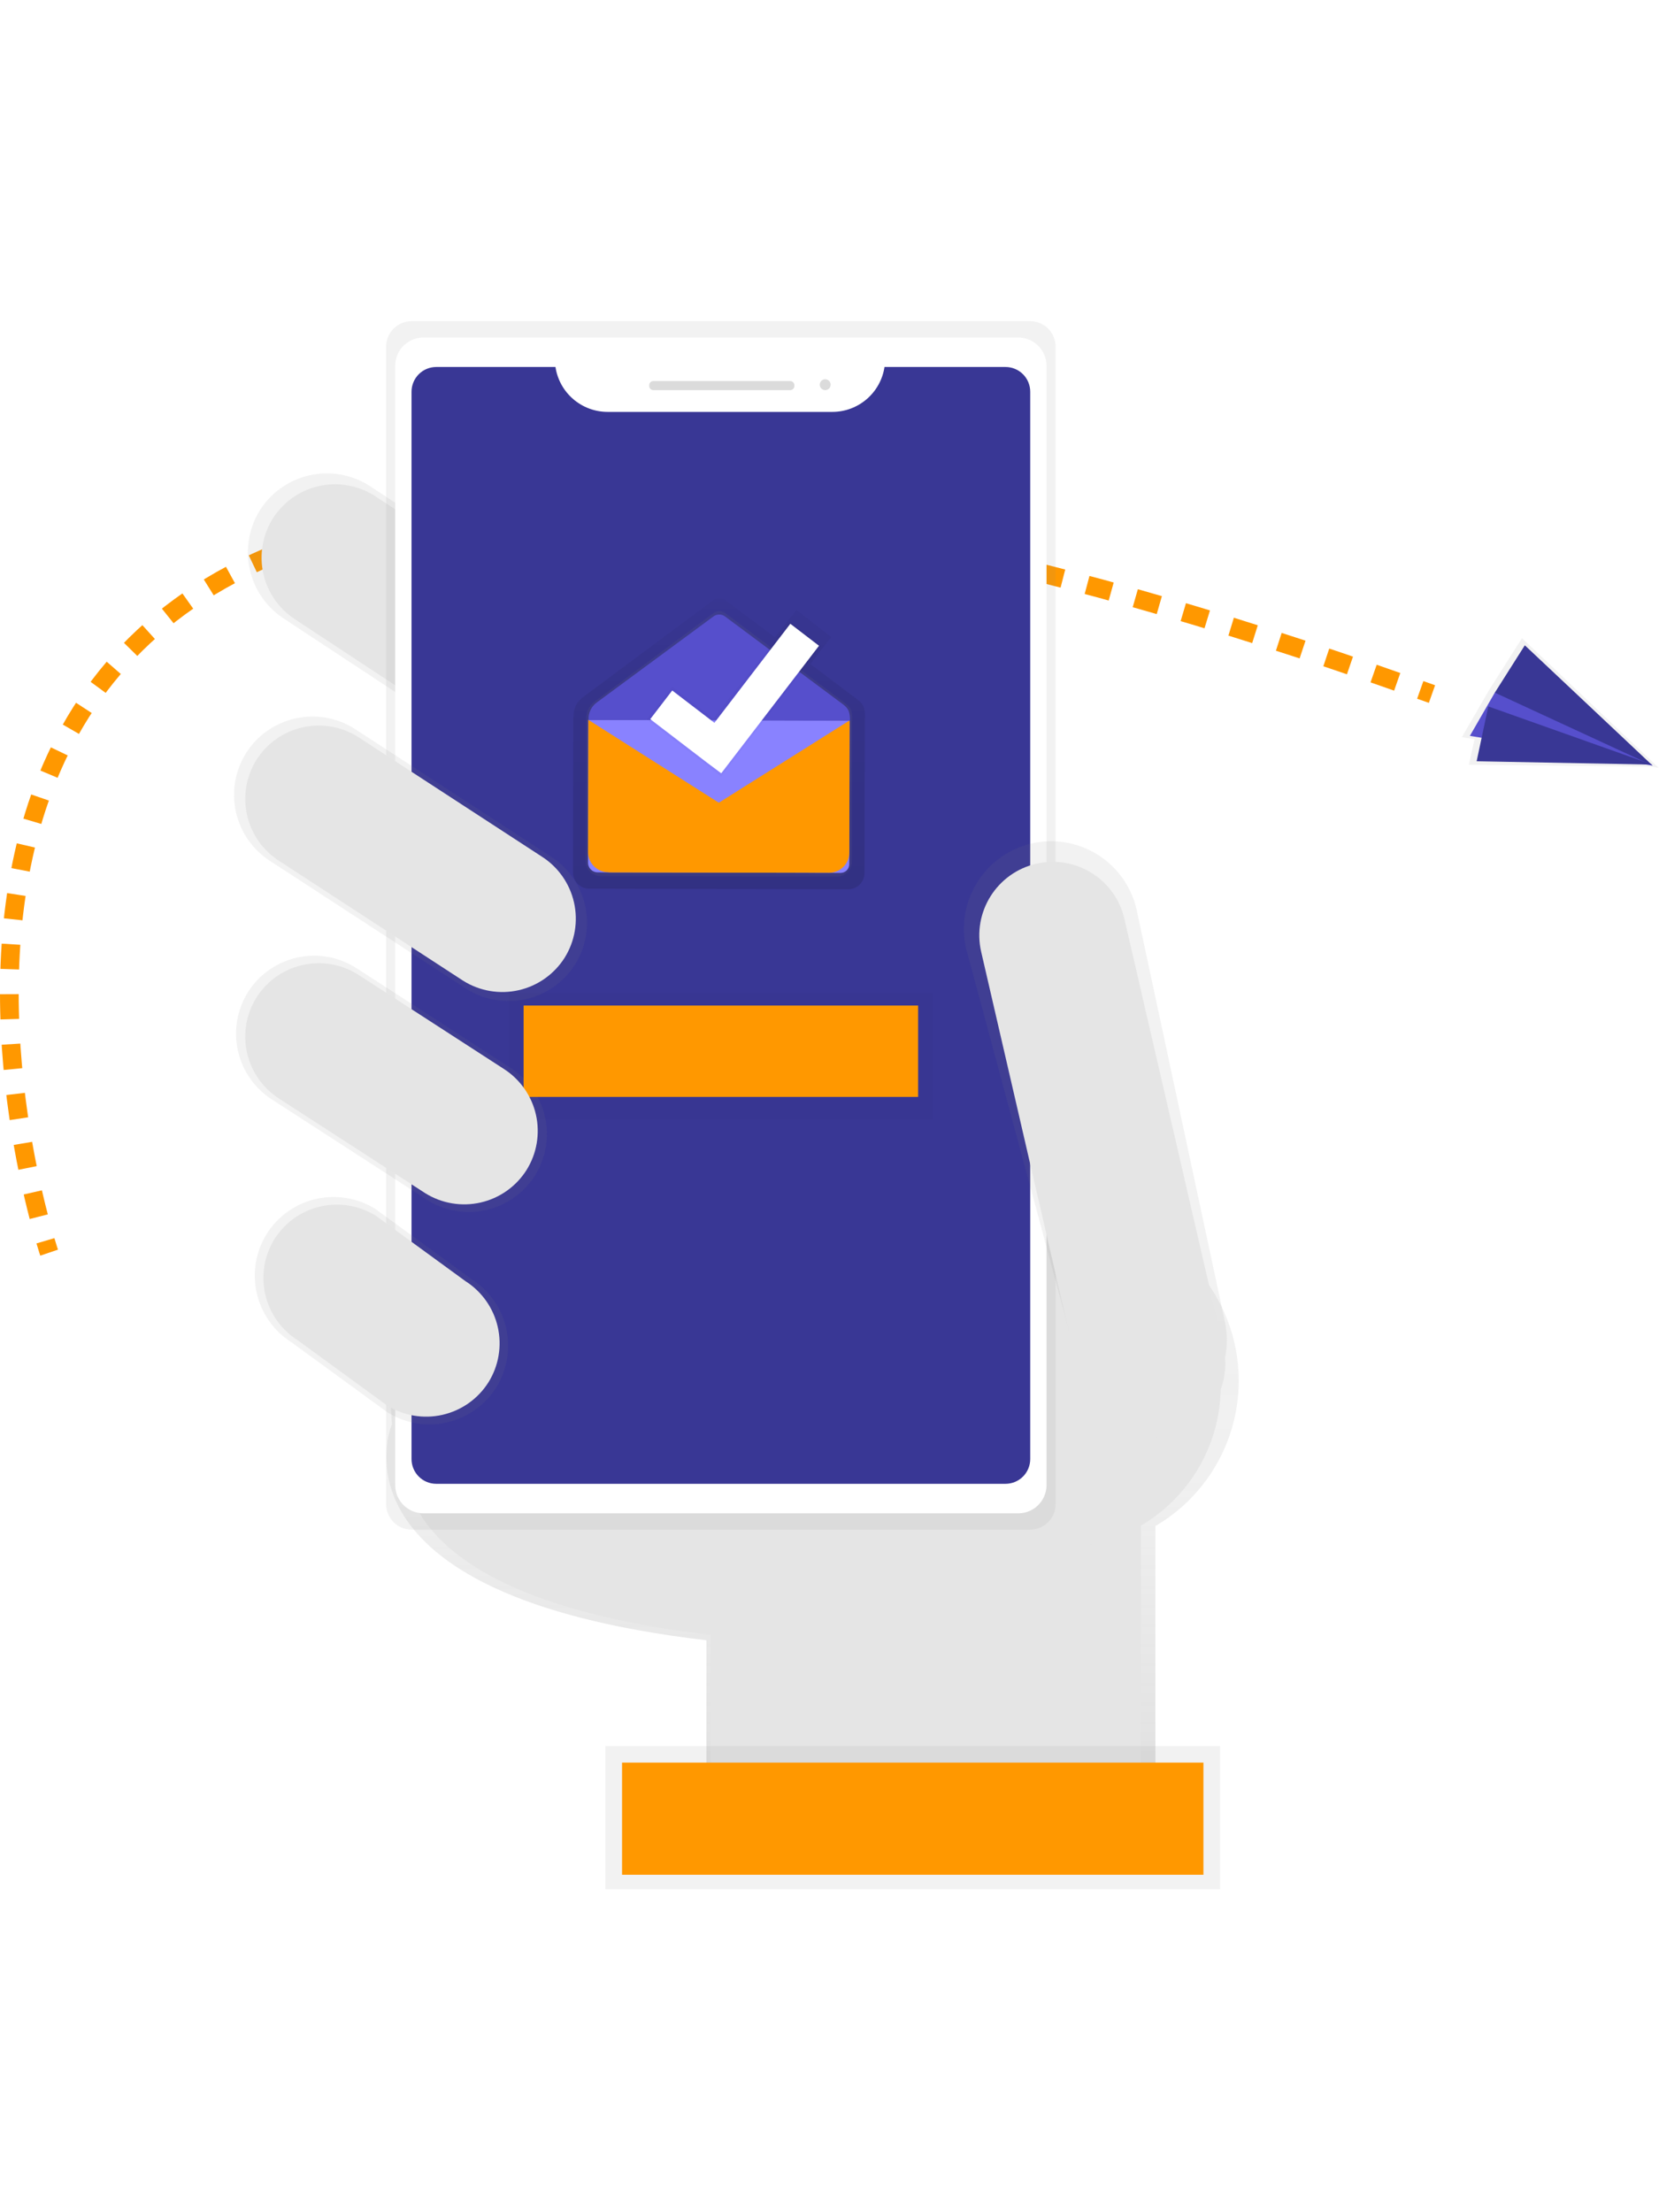 <svg width="150" height="200" viewBox="0 0 799 756" fill="none" xmlns="http://www.w3.org/2000/svg">
<rect width="799" height="756" fill="white"/>
<g clip-path="url(#clip0)">
<path d="M23.66 448.57C23.66 448.57 22.98 446.57 21.88 442.85" stroke="#FF9800" stroke-width="9" stroke-miterlimit="10"/>
<path d="M18.66 431.25C-5.65 337.65 -81.44 -93.73 678.32 175.57" stroke="#FF9800" stroke-width="9" stroke-miterlimit="10" stroke-dasharray="12.04 12.04"/>
<path d="M684.01 177.57L689.66 179.57" stroke="#FF9800" stroke-width="9" stroke-miterlimit="10"/>
<path d="M596.6 510.26C596.605 490.035 589.063 470.535 575.449 455.578C561.835 440.62 543.13 431.28 522.993 429.387C502.857 427.493 482.738 433.182 466.575 445.339C450.411 457.497 439.366 475.248 435.6 495.12L186.01 488.35L188.75 531.23C188.75 531.23 153.16 613.35 340.21 635.23V718.23H556.45V580.23C568.661 573.08 578.791 562.861 585.834 550.587C592.877 538.313 596.588 524.411 596.6 510.26Z" fill="url(#paint0_linear)"/>
<path d="M197.32 533.03C197.32 533.03 163.24 611.67 342.37 632.65V712.17H549.46V501.57L194.66 491.96L197.32 533.03Z" fill="#E5E5E5"/>
<path d="M300.82 204.86C295.42 213.381 286.868 219.418 277.031 221.654C267.194 223.889 256.872 222.14 248.32 216.79L137.13 143.52C128.609 138.12 122.572 129.568 120.336 119.731C118.101 109.894 119.85 99.572 125.2 91.02C130.599 82.51 139.145 76.48 148.972 74.246C158.799 72.011 169.111 73.752 177.66 79.09L288.85 152.36C297.377 157.753 303.423 166.303 305.666 176.14C307.909 185.978 306.167 196.303 300.82 204.86Z" fill="url(#paint1_linear)"/>
<path d="M294.66 200.85C289.641 208.77 281.691 214.382 272.547 216.46C263.404 218.538 253.809 216.913 245.86 211.94L142.47 143.83C134.55 138.811 128.938 130.861 126.86 121.717C124.782 112.574 126.407 102.979 131.38 95.03C136.399 87.11 144.349 81.498 153.493 79.42C162.636 77.342 172.231 78.967 180.18 83.94L283.55 152.06C291.471 157.076 297.085 165.022 299.167 174.164C301.248 183.305 299.628 192.899 294.66 200.85Z" fill="#E5E5E5"/>
<path d="M510.14 590.71C553.091 590.71 587.91 555.891 587.91 512.94C587.91 469.989 553.091 435.17 510.14 435.17C467.189 435.17 432.37 469.989 432.37 512.94C432.37 555.891 467.189 590.71 510.14 590.71Z" fill="#E5E5E5"/>
<path d="M496.14 0H198.22C191.455 0 185.97 5.485 185.97 12.25V569.71C185.97 576.476 191.455 581.96 198.22 581.96H496.14C502.906 581.96 508.39 576.476 508.39 569.71V12.25C508.39 5.485 502.906 0 496.14 0Z" fill="url(#paint2_linear)"/>
<path d="M490.39 7.87H203.97C196.437 7.87 190.33 13.977 190.33 21.51V560.47C190.33 568.003 196.437 574.11 203.97 574.11H490.39C497.923 574.11 504.03 568.003 504.03 560.47V21.51C504.03 13.977 497.923 7.87 490.39 7.87Z" fill="white"/>
<path d="M425.99 22.06C425.083 28.065 422.056 33.547 417.458 37.514C412.859 41.481 406.993 43.672 400.92 43.69H292.58C286.509 43.67 280.645 41.478 276.049 37.511C271.452 33.544 268.427 28.063 267.52 22.06H210.12C208.555 22.059 207.005 22.366 205.559 22.964C204.113 23.562 202.799 24.439 201.692 25.545C200.585 26.651 199.707 27.964 199.108 29.41C198.508 30.856 198.2 32.405 198.2 33.97V547.97C198.199 549.535 198.506 551.085 199.104 552.531C199.702 553.977 200.579 555.291 201.685 556.398C202.791 557.505 204.104 558.383 205.55 558.982C206.996 559.582 208.545 559.89 210.11 559.89H484.25C485.815 559.891 487.365 559.584 488.811 558.986C490.257 558.388 491.571 557.511 492.678 556.405C493.785 555.299 494.663 553.986 495.262 552.54C495.862 551.094 496.17 549.545 496.17 547.98V33.98C496.171 32.415 495.864 30.865 495.266 29.419C494.668 27.973 493.791 26.659 492.685 25.552C491.579 24.445 490.266 23.567 488.82 22.968C487.374 22.368 485.825 22.06 484.26 22.06H425.99Z" fill="#393795"/>
<path d="M380.58 28.84H314.67C313.565 28.84 312.67 29.735 312.67 30.84V31.21C312.67 32.315 313.565 33.21 314.67 33.21H380.58C381.685 33.21 382.58 32.315 382.58 31.21V30.84C382.58 29.735 381.685 28.84 380.58 28.84Z" fill="#DBDBDB"/>
<path d="M397.43 33.21C398.877 33.21 400.05 32.037 400.05 30.59C400.05 29.143 398.877 27.97 397.43 27.97C395.983 27.97 394.81 29.143 394.81 30.59C394.81 32.037 395.983 33.21 397.43 33.21Z" fill="#DBDBDB"/>
<path d="M560.42 526.65C537.85 531.87 522.36 517.15 517.14 494.59L465.28 302.03C462.801 291.151 464.728 279.733 470.639 270.269C476.55 260.805 485.966 254.065 496.83 251.52C507.709 249.041 519.127 250.968 528.591 256.879C538.055 262.79 544.795 272.206 547.34 283.07L589.66 480.57C594.88 503.17 582.98 521.43 560.42 526.65Z" fill="url(#paint3_linear)"/>
<path d="M541.522 287.794C537.121 268.75 518.117 256.879 499.073 261.279C480.029 265.679 468.158 284.684 472.558 303.728L520.246 510.12C524.646 529.164 543.651 541.035 562.694 536.635C581.738 532.235 593.609 513.23 589.209 494.186L541.522 287.794Z" fill="#E5E5E5"/>
<path d="M587.59 686.15H291.59V755.15H587.59V686.15Z" fill="url(#paint4_linear)"/>
<path d="M579.59 694.15H299.59V748.15H579.59V694.15Z" fill="#FF9800"/>
<path d="M413.22 182.38L390.28 165.11L400.28 152.11L383.59 139.01L373.16 152.23L349.57 134.48C348.671 133.806 347.578 133.441 346.455 133.441C345.332 133.441 344.239 133.806 343.34 134.48L280.81 181.03C278.44 183.03 276.22 185.32 276.2 190.56H276.13L275.97 262.28V265.47C275.967 266.497 276.167 267.514 276.558 268.464C276.948 269.414 277.522 270.277 278.246 271.005C278.971 271.733 279.831 272.312 280.779 272.707C281.727 273.103 282.743 273.307 283.77 273.31H286.85L346.14 273.44L408.52 273.58C409.547 273.583 410.564 273.383 411.514 272.992C412.464 272.602 413.327 272.028 414.055 271.304C414.783 270.579 415.362 269.719 415.757 268.771C416.153 267.823 416.357 266.807 416.36 265.78L416.53 191H416.66C416.66 185.75 415.59 184.38 413.22 182.38Z" fill="url(#paint5_linear)"/>
<path d="M410.5 192.09C410.5 187.31 409.5 186.09 407.36 184.24L349.29 140.57C348.469 139.954 347.471 139.621 346.445 139.621C345.419 139.621 344.421 139.954 343.6 140.57L286.55 183.05C285.178 184.03 284.074 185.34 283.34 186.858C282.606 188.377 282.266 190.056 282.35 191.74H282.29L282.14 257.18V260.09C282.137 261.982 282.886 263.798 284.221 265.138C285.556 266.479 287.368 267.235 289.26 267.24H292.07L346.17 267.36L403.08 267.49C404.972 267.493 406.788 266.744 408.128 265.409C409.469 264.074 410.225 262.262 410.23 260.37L410.38 192.14L410.5 192.09Z" fill="url(#paint6_linear)"/>
<path d="M283.339 192.002L409.168 192.288L409.011 261.517C409.01 262.066 408.901 262.61 408.689 263.116C408.478 263.623 408.169 264.083 407.78 264.47C407.391 264.858 406.93 265.164 406.422 265.373C405.914 265.582 405.371 265.689 404.822 265.688L287.822 265.422C286.599 265.42 285.428 264.931 284.565 264.065C283.703 263.198 283.22 262.025 283.222 260.802L283.379 192.002L283.339 192.002Z" fill="#6C63FF"/>
<path opacity="0.2" d="M283.339 192.002L409.168 192.288L409.011 261.517C409.01 262.066 408.901 262.61 408.689 263.116C408.478 263.623 408.169 264.083 407.78 264.47C407.391 264.858 406.93 265.164 406.422 265.373C405.914 265.582 405.371 265.689 404.822 265.688L287.822 265.422C286.599 265.42 285.428 264.931 284.565 264.065C283.703 263.198 283.22 262.025 283.222 260.802L283.379 192.002L283.339 192.002Z" fill="white"/>
<path d="M283.35 191.98L283.21 255.57C283.207 256.853 283.457 258.124 283.946 259.31C284.435 260.497 285.152 261.575 286.057 262.484C286.963 263.393 288.038 264.115 289.223 264.609C290.407 265.102 291.677 265.357 292.96 265.36L399.25 265.6" fill="#FF9800"/>
<path d="M409.19 192.26L409.05 255.89C409.047 257.173 408.792 258.443 408.299 259.627C407.805 260.812 407.083 261.887 406.174 262.793C405.265 263.698 404.187 264.415 403 264.904C401.814 265.393 400.543 265.643 399.26 265.64L292.97 265.4" fill="#FF9800"/>
<path d="M343.59 142.23L287.59 183.53C286.245 184.476 285.161 185.747 284.439 187.224C283.717 188.701 283.38 190.338 283.46 191.98L409.35 192.38C409.35 187.73 408.35 186.51 406.27 184.75L349.22 142.25C348.41 141.638 347.424 141.305 346.408 141.301C345.393 141.298 344.404 141.624 343.59 142.23Z" fill="#6C63FF"/>
<path opacity="0.2" d="M343.59 142.23L287.59 183.53C286.245 184.476 285.161 185.747 284.439 187.224C283.717 188.701 283.38 190.338 283.46 191.98L409.35 192.38C409.35 187.73 408.35 186.51 406.27 184.75L349.22 142.25C348.41 141.638 347.424 141.305 346.408 141.301C345.393 141.298 344.404 141.624 343.59 142.23Z" fill="black"/>
<path d="M395.56 156.6L380.33 144.66L343.52 191.28L323.74 175.94L311.35 191.69L340.14 213.68L347.28 219.41L395.56 156.6Z" fill="url(#paint7_linear)"/>
<path d="M394.44 156.31L380.64 145.73L344.07 193.42L323.76 177.85L313.17 191.65L340.38 212.49L347.36 217.72L394.44 156.31Z" fill="white"/>
<path d="M276.94 309.81C271.579 318.267 263.09 324.258 253.327 326.477C243.563 328.695 233.318 326.96 224.83 321.65L130.33 260.12C121.873 254.759 115.882 246.27 113.663 236.507C111.445 226.743 113.18 216.498 118.49 208.01C123.851 199.553 132.34 193.562 142.103 191.343C151.867 189.125 162.112 190.86 170.6 196.17L265.1 257.7C273.557 263.061 279.548 271.55 281.767 281.313C283.985 291.077 282.25 301.322 276.94 309.81Z" fill="url(#paint8_linear)"/>
<path d="M271.92 306.57C266.901 314.49 258.951 320.102 249.807 322.18C240.664 324.258 231.069 322.633 223.12 317.66L134.61 260.03C126.69 255.011 121.078 247.061 119 237.917C116.922 228.774 118.547 219.179 123.52 211.23C128.539 203.31 136.489 197.698 145.633 195.62C154.776 193.542 164.371 195.167 172.32 200.14L260.83 257.77C268.75 262.789 274.362 270.739 276.44 279.883C278.518 289.026 276.893 298.621 271.92 306.57Z" fill="#E5E5E5"/>
<path d="M257.66 411.43C252.326 419.849 243.876 425.816 234.157 428.025C224.438 430.234 214.24 428.506 205.79 423.22L131.21 374.97C122.791 369.636 116.824 361.186 114.615 351.467C112.406 341.748 114.134 331.55 119.42 323.1C124.754 314.681 133.204 308.714 142.923 306.505C152.642 304.296 162.84 306.024 171.29 311.31L245.86 359.57C254.278 364.902 260.245 373.35 262.456 383.066C264.666 392.783 262.942 402.98 257.66 411.43Z" fill="url(#paint9_linear)"/>
<path d="M238.94 513.57C233.558 522.067 225.032 528.088 215.225 530.318C205.418 532.547 195.126 530.805 186.6 525.47L140.41 491.77C131.913 486.388 125.892 477.862 123.662 468.055C121.433 458.248 123.175 447.956 128.51 439.43C133.898 430.94 142.427 424.927 152.234 422.705C162.041 420.483 172.329 422.232 180.85 427.57L227.04 461.26C235.528 466.641 241.544 475.162 243.773 484.962C246.002 494.762 244.265 505.046 238.94 513.57Z" fill="url(#paint10_linear)"/>
<path d="M235.21 511.06C230.191 518.98 222.241 524.592 213.097 526.67C203.954 528.748 194.359 527.123 186.41 522.15L143.34 490.73C135.42 485.711 129.808 477.761 127.73 468.617C125.652 459.474 127.277 449.879 132.25 441.93C137.269 434.01 145.219 428.398 154.363 426.32C163.506 424.242 173.101 425.867 181.05 430.84L224.12 462.26C232.04 467.279 237.652 475.229 239.73 484.373C241.808 493.516 240.183 503.111 235.21 511.06Z" fill="#E5E5E5"/>
<path d="M449.18 323.57H245.18V384.57H449.18V323.57Z" fill="url(#paint11_linear)"/>
<path d="M442.18 329.57H252.18V373.57H442.18V329.57Z" fill="#FF9800"/>
<path d="M795.23 214.52L798.82 215.08L798.26 214.55H798.56L798.09 214.39L733 152.66L717.2 177.59L704.06 200.33L710.15 201.28L707.45 213.6L795.23 214.52Z" fill="url(#paint12_linear)"/>
<path d="M719.93 178.89L707.93 199.7L795.93 214.03L739.25 174.56L719.93 178.89Z" fill="#6C63FF"/>
<path opacity="0.2" d="M719.93 178.89L707.93 199.7L795.93 214.03L739.25 174.56L719.93 178.89Z" fill="black"/>
<path d="M734.38 156.09L795.93 214.03L719.93 178.89L734.38 156.09Z" fill="#393795"/>
<path d="M711.17 211.93L795.69 213.54L716.79 185.52L711.17 211.93Z" fill="#393795"/>
<path d="M253.56 408.82C248.541 416.74 240.591 422.352 231.447 424.43C222.304 426.508 212.709 424.883 204.76 419.91L134.6 374.51C126.68 369.491 121.068 361.541 118.99 352.397C116.912 343.254 118.537 333.659 123.51 325.71C128.521 317.781 136.467 312.159 145.612 310.072C154.756 307.984 164.355 309.601 172.31 314.57L242.47 359.97C250.404 364.99 256.026 372.949 258.104 382.104C260.183 391.26 258.549 400.867 253.56 408.82Z" fill="#E5E5E5"/>
</g>
<defs>
<linearGradient id="paint0_linear" x1="391.32" y1="718.27" x2="391.32" y2="429.04" gradientUnits="userSpaceOnUse">
<stop stop-color="#808080" stop-opacity="0.25"/>
<stop offset="0.54" stop-color="#808080" stop-opacity="0.12"/>
<stop offset="1" stop-color="#808080" stop-opacity="0.1"/>
</linearGradient>
<linearGradient id="paint1_linear" x1="77136.5" y1="44125.1" x2="77136.5" y2="21827.5" gradientUnits="userSpaceOnUse">
<stop stop-color="#808080" stop-opacity="0.25"/>
<stop offset="0.54" stop-color="#808080" stop-opacity="0.12"/>
<stop offset="1" stop-color="#808080" stop-opacity="0.1"/>
</linearGradient>
<linearGradient id="paint2_linear" x1="175874" y1="380756" x2="175874" y2="42078.9" gradientUnits="userSpaceOnUse">
<stop stop-color="#808080" stop-opacity="0.25"/>
<stop offset="0.54" stop-color="#808080" stop-opacity="0.12"/>
<stop offset="1" stop-color="#808080" stop-opacity="0.1"/>
</linearGradient>
<linearGradient id="paint3_linear" x1="92399.3" y1="166630" x2="92399.3" y2="89760" gradientUnits="userSpaceOnUse">
<stop stop-color="#808080" stop-opacity="0.25"/>
<stop offset="0.54" stop-color="#808080" stop-opacity="0.12"/>
<stop offset="1" stop-color="#808080" stop-opacity="0.1"/>
</linearGradient>
<linearGradient id="paint4_linear" x1="188924" y1="57716" x2="188924" y2="52955" gradientUnits="userSpaceOnUse">
<stop stop-color="#808080" stop-opacity="0.25"/>
<stop offset="0.54" stop-color="#808080" stop-opacity="0.12"/>
<stop offset="1" stop-color="#808080" stop-opacity="0.1"/>
</linearGradient>
<linearGradient id="paint5_linear" x1="346.31" y1="273.57" x2="346.31" y2="133.43" gradientUnits="userSpaceOnUse">
<stop stop-opacity="0.12"/>
<stop offset="0.55" stop-opacity="0.09"/>
<stop offset="1" stop-opacity="0.02"/>
</linearGradient>
<linearGradient id="paint6_linear" x1="70193.4" y1="43597.1" x2="70193.4" y2="27247.8" gradientUnits="userSpaceOnUse">
<stop stop-color="#808080" stop-opacity="0.25"/>
<stop offset="0.54" stop-color="#808080" stop-opacity="0.12"/>
<stop offset="1" stop-color="#808080" stop-opacity="0.1"/>
</linearGradient>
<linearGradient id="paint7_linear" x1="46492.4" y1="22000.2" x2="46505.1" y2="16406.6" gradientUnits="userSpaceOnUse">
<stop stop-opacity="0.12"/>
<stop offset="0.55" stop-opacity="0.09"/>
<stop offset="1" stop-opacity="0.02"/>
</linearGradient>
<linearGradient id="paint8_linear" x1="67436.3" y1="54978.3" x2="67436.3" y2="36202.7" gradientUnits="userSpaceOnUse">
<stop stop-color="#808080" stop-opacity="0.25"/>
<stop offset="0.54" stop-color="#808080" stop-opacity="0.12"/>
<stop offset="1" stop-color="#808080" stop-opacity="0.1"/>
</linearGradient>
<linearGradient id="paint9_linear" x1="58035.4" y1="62176.3" x2="58035.4" y2="46949.3" gradientUnits="userSpaceOnUse">
<stop stop-color="#808080" stop-opacity="0.25"/>
<stop offset="0.54" stop-color="#808080" stop-opacity="0.12"/>
<stop offset="1" stop-color="#808080" stop-opacity="0.1"/>
</linearGradient>
<linearGradient id="paint10_linear" x1="46737.6" y1="66526.4" x2="46737.6" y2="54532.8" gradientUnits="userSpaceOnUse">
<stop stop-color="#808080" stop-opacity="0.25"/>
<stop offset="0.54" stop-color="#808080" stop-opacity="0.12"/>
<stop offset="1" stop-color="#808080" stop-opacity="0.1"/>
</linearGradient>
<linearGradient id="paint11_linear" x1="71069.9" y1="23782.3" x2="71069.9" y2="20061.3" gradientUnits="userSpaceOnUse">
<stop stop-opacity="0.12"/>
<stop offset="0.55" stop-opacity="0.09"/>
<stop offset="1" stop-opacity="0.02"/>
</linearGradient>
<linearGradient id="paint12_linear" x1="66199.7" y1="66190.3" x2="68376.4" y2="62755.2" gradientUnits="userSpaceOnUse">
<stop stop-color="#808080" stop-opacity="0.25"/>
<stop offset="0.54" stop-color="#808080" stop-opacity="0.12"/>
<stop offset="1" stop-color="#808080" stop-opacity="0.1"/>
</linearGradient>
<clipPath id="clip0">
<rect width="798.82" height="755.15" fill="white"/>
</clipPath>
</defs>
</svg>
